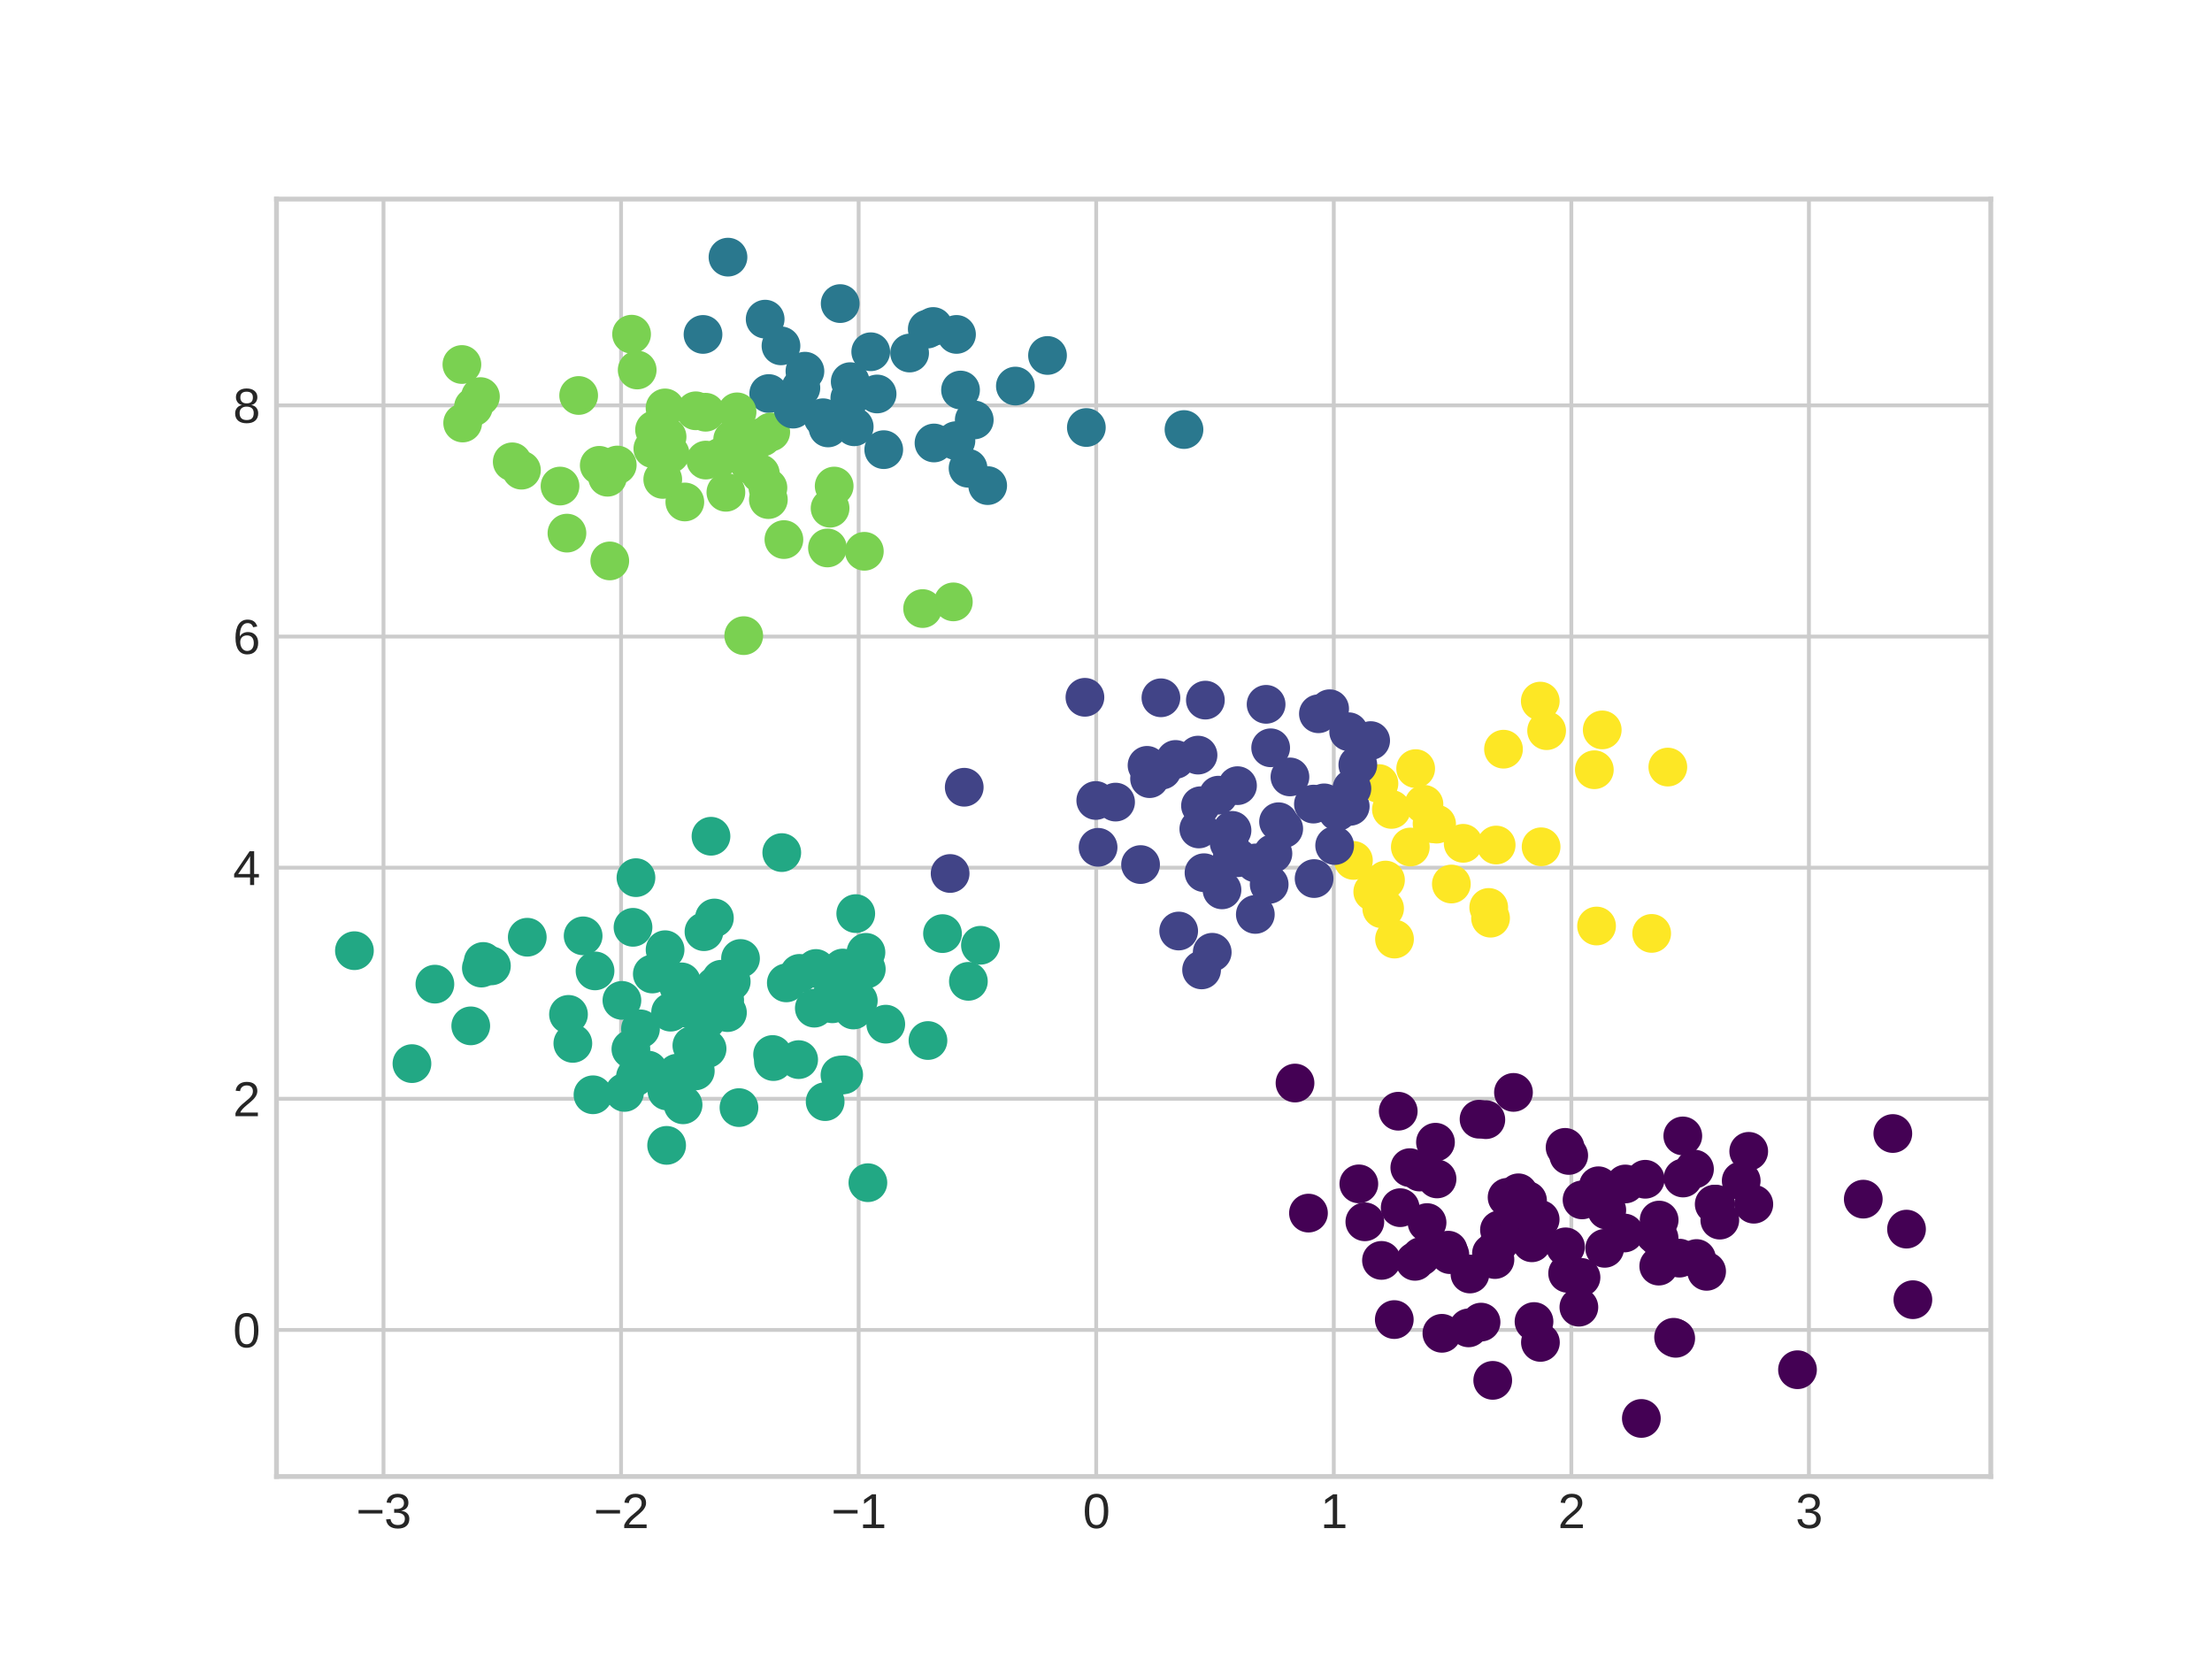 <?xml version="1.0" encoding="utf-8" standalone="no"?>
<!DOCTYPE svg PUBLIC "-//W3C//DTD SVG 1.1//EN"
  "http://www.w3.org/Graphics/SVG/1.1/DTD/svg11.dtd">
<svg xmlns:xlink="http://www.w3.org/1999/xlink" width="460.8pt" height="345.6pt" viewBox="0 0 460.8 345.6" xmlns="http://www.w3.org/2000/svg" version="1.1">
 <defs>
  <style type="text/css">*{stroke-linejoin: round; stroke-linecap: butt}</style>
 </defs>
 <g id="figure_1">
  <g id="patch_1">
   <path d="M 0 345.6 
L 460.8 345.6 
L 460.8 0 
L 0 0 
z
" style="fill: #ffffff"/>
  </g>
  <g id="axes_1">
   <g id="patch_2">
    <path d="M 57.6 307.584 
L 414.72 307.584 
L 414.72 41.472 
L 57.6 41.472 
z
" style="fill: #ffffff"/>
   </g>
   <g id="matplotlib.axis_1">
    <g id="xtick_1">
     <g id="line2d_1">
      <path d="M 79.891 307.584 
L 79.891 41.472 
" clip-path="url(#p904e8bcc98)" style="fill: none; stroke: #cccccc; stroke-width: 0.8; stroke-linecap: round"/>
     </g>
     <g id="line2d_2"/>
     <g id="text_1">
      <!-- −3 -->
      <g style="fill: #262626" transform="translate(74.19 318.331) scale(0.1 -0.1)">
       <defs>
        <path id="LiberationSans-2212" d="M 316 1900 
L 316 2356 
L 3425 2356 
L 3425 1900 
L 316 1900 
z
" transform="scale(0.016)"/>
        <path id="LiberationSans-33" d="M 3278 1216 
Q 3278 606 2890 271 
Q 2503 -63 1784 -63 
Q 1116 -63 717 239 
Q 319 541 244 1131 
L 825 1184 
Q 938 403 1784 403 
Q 2209 403 2451 612 
Q 2694 822 2694 1234 
Q 2694 1594 2417 1795 
Q 2141 1997 1619 1997 
L 1300 1997 
L 1300 2484 
L 1606 2484 
Q 2069 2484 2323 2686 
Q 2578 2888 2578 3244 
Q 2578 3597 2370 3801 
Q 2163 4006 1753 4006 
Q 1381 4006 1151 3815 
Q 922 3625 884 3278 
L 319 3322 
Q 381 3863 767 4166 
Q 1153 4469 1759 4469 
Q 2422 4469 2789 4161 
Q 3156 3853 3156 3303 
Q 3156 2881 2920 2617 
Q 2684 2353 2234 2259 
L 2234 2247 
Q 2728 2194 3003 1916 
Q 3278 1638 3278 1216 
z
" transform="scale(0.016)"/>
       </defs>
       <use xlink:href="#LiberationSans-2212"/>
       <use xlink:href="#LiberationSans-33" x="58.398"/>
      </g>
     </g>
    </g>
    <g id="xtick_2">
     <g id="line2d_3">
      <path d="M 129.38 307.584 
L 129.38 41.472 
" clip-path="url(#p904e8bcc98)" style="fill: none; stroke: #cccccc; stroke-width: 0.8; stroke-linecap: round"/>
     </g>
     <g id="line2d_4"/>
     <g id="text_2">
      <!-- −2 -->
      <g style="fill: #262626" transform="translate(123.68 318.331) scale(0.1 -0.1)">
       <defs>
        <path id="LiberationSans-32" d="M 322 0 
L 322 397 
Q 481 763 711 1042 
Q 941 1322 1194 1548 
Q 1447 1775 1695 1969 
Q 1944 2163 2144 2356 
Q 2344 2550 2467 2762 
Q 2591 2975 2591 3244 
Q 2591 3606 2378 3806 
Q 2166 4006 1788 4006 
Q 1428 4006 1195 3811 
Q 963 3616 922 3263 
L 347 3316 
Q 409 3844 795 4156 
Q 1181 4469 1788 4469 
Q 2453 4469 2811 4155 
Q 3169 3841 3169 3263 
Q 3169 3006 3051 2753 
Q 2934 2500 2703 2247 
Q 2472 1994 1819 1463 
Q 1459 1169 1246 933 
Q 1034 697 941 478 
L 3238 478 
L 3238 0 
L 322 0 
z
" transform="scale(0.016)"/>
       </defs>
       <use xlink:href="#LiberationSans-2212"/>
       <use xlink:href="#LiberationSans-32" x="58.398"/>
      </g>
     </g>
    </g>
    <g id="xtick_3">
     <g id="line2d_5">
      <path d="M 178.87 307.584 
L 178.87 41.472 
" clip-path="url(#p904e8bcc98)" style="fill: none; stroke: #cccccc; stroke-width: 0.8; stroke-linecap: round"/>
     </g>
     <g id="line2d_6"/>
     <g id="text_3">
      <!-- −1 -->
      <g style="fill: #262626" transform="translate(173.17 318.331) scale(0.1 -0.1)">
       <defs>
        <path id="LiberationSans-31" d="M 488 0 
L 488 478 
L 1609 478 
L 1609 3866 
L 616 3156 
L 616 3688 
L 1656 4403 
L 2175 4403 
L 2175 478 
L 3247 478 
L 3247 0 
L 488 0 
z
" transform="scale(0.016)"/>
       </defs>
       <use xlink:href="#LiberationSans-2212"/>
       <use xlink:href="#LiberationSans-31" x="58.398"/>
      </g>
     </g>
    </g>
    <g id="xtick_4">
     <g id="line2d_7">
      <path d="M 228.36 307.584 
L 228.36 41.472 
" clip-path="url(#p904e8bcc98)" style="fill: none; stroke: #cccccc; stroke-width: 0.8; stroke-linecap: round"/>
     </g>
     <g id="line2d_8"/>
     <g id="text_4">
      <!-- 0 -->
      <g style="fill: #262626" transform="translate(225.58 318.331) scale(0.1 -0.1)">
       <defs>
        <path id="LiberationSans-30" d="M 3309 2203 
Q 3309 1100 2920 518 
Q 2531 -63 1772 -63 
Q 1013 -63 631 515 
Q 250 1094 250 2203 
Q 250 3338 620 3903 
Q 991 4469 1791 4469 
Q 2569 4469 2939 3897 
Q 3309 3325 3309 2203 
z
M 2738 2203 
Q 2738 3156 2517 3584 
Q 2297 4013 1791 4013 
Q 1272 4013 1045 3591 
Q 819 3169 819 2203 
Q 819 1266 1048 831 
Q 1278 397 1778 397 
Q 2275 397 2506 840 
Q 2738 1284 2738 2203 
z
" transform="scale(0.016)"/>
       </defs>
       <use xlink:href="#LiberationSans-30"/>
      </g>
     </g>
    </g>
    <g id="xtick_5">
     <g id="line2d_9">
      <path d="M 277.85 307.584 
L 277.85 41.472 
" clip-path="url(#p904e8bcc98)" style="fill: none; stroke: #cccccc; stroke-width: 0.8; stroke-linecap: round"/>
     </g>
     <g id="line2d_10"/>
     <g id="text_5">
      <!-- 1 -->
      <g style="fill: #262626" transform="translate(275.07 318.331) scale(0.1 -0.1)">
       <use xlink:href="#LiberationSans-31"/>
      </g>
     </g>
    </g>
    <g id="xtick_6">
     <g id="line2d_11">
      <path d="M 327.34 307.584 
L 327.34 41.472 
" clip-path="url(#p904e8bcc98)" style="fill: none; stroke: #cccccc; stroke-width: 0.8; stroke-linecap: round"/>
     </g>
     <g id="line2d_12"/>
     <g id="text_6">
      <!-- 2 -->
      <g style="fill: #262626" transform="translate(324.559 318.331) scale(0.1 -0.1)">
       <use xlink:href="#LiberationSans-32"/>
      </g>
     </g>
    </g>
    <g id="xtick_7">
     <g id="line2d_13">
      <path d="M 376.83 307.584 
L 376.83 41.472 
" clip-path="url(#p904e8bcc98)" style="fill: none; stroke: #cccccc; stroke-width: 0.8; stroke-linecap: round"/>
     </g>
     <g id="line2d_14"/>
     <g id="text_7">
      <!-- 3 -->
      <g style="fill: #262626" transform="translate(374.049 318.331) scale(0.1 -0.1)">
       <use xlink:href="#LiberationSans-33"/>
      </g>
     </g>
    </g>
   </g>
   <g id="matplotlib.axis_2">
    <g id="ytick_1">
     <g id="line2d_15">
      <path d="M 57.6 277.05 
L 414.72 277.05 
" clip-path="url(#p904e8bcc98)" style="fill: none; stroke: #cccccc; stroke-width: 0.8; stroke-linecap: round"/>
     </g>
     <g id="line2d_16"/>
     <g id="text_8">
      <!-- 0 -->
      <g style="fill: #262626" transform="translate(48.539 280.673) scale(0.1 -0.1)">
       <use xlink:href="#LiberationSans-30"/>
      </g>
     </g>
    </g>
    <g id="ytick_2">
     <g id="line2d_17">
      <path d="M 57.6 228.901 
L 414.72 228.901 
" clip-path="url(#p904e8bcc98)" style="fill: none; stroke: #cccccc; stroke-width: 0.8; stroke-linecap: round"/>
     </g>
     <g id="line2d_18"/>
     <g id="text_9">
      <!-- 2 -->
      <g style="fill: #262626" transform="translate(48.539 232.524) scale(0.1 -0.1)">
       <use xlink:href="#LiberationSans-32"/>
      </g>
     </g>
    </g>
    <g id="ytick_3">
     <g id="line2d_19">
      <path d="M 57.6 180.752 
L 414.72 180.752 
" clip-path="url(#p904e8bcc98)" style="fill: none; stroke: #cccccc; stroke-width: 0.8; stroke-linecap: round"/>
     </g>
     <g id="line2d_20"/>
     <g id="text_10">
      <!-- 4 -->
      <g style="fill: #262626" transform="translate(48.539 184.375) scale(0.1 -0.1)">
       <defs>
        <path id="LiberationSans-34" d="M 2753 997 
L 2753 0 
L 2222 0 
L 2222 997 
L 147 997 
L 147 1434 
L 2163 4403 
L 2753 4403 
L 2753 1441 
L 3372 1441 
L 3372 997 
L 2753 997 
z
M 2222 3769 
Q 2216 3750 2134 3603 
Q 2053 3456 2013 3397 
L 884 1734 
L 716 1503 
L 666 1441 
L 2222 1441 
L 2222 3769 
z
" transform="scale(0.016)"/>
       </defs>
       <use xlink:href="#LiberationSans-34"/>
      </g>
     </g>
    </g>
    <g id="ytick_4">
     <g id="line2d_21">
      <path d="M 57.6 132.603 
L 414.72 132.603 
" clip-path="url(#p904e8bcc98)" style="fill: none; stroke: #cccccc; stroke-width: 0.8; stroke-linecap: round"/>
     </g>
     <g id="line2d_22"/>
     <g id="text_11">
      <!-- 6 -->
      <g style="fill: #262626" transform="translate(48.539 136.226) scale(0.1 -0.1)">
       <defs>
        <path id="LiberationSans-36" d="M 3278 1441 
Q 3278 744 2900 340 
Q 2522 -63 1856 -63 
Q 1113 -63 719 490 
Q 325 1044 325 2100 
Q 325 3244 734 3856 
Q 1144 4469 1900 4469 
Q 2897 4469 3156 3572 
L 2619 3475 
Q 2453 4013 1894 4013 
Q 1413 4013 1148 3564 
Q 884 3116 884 2266 
Q 1038 2550 1316 2698 
Q 1594 2847 1953 2847 
Q 2563 2847 2920 2465 
Q 3278 2084 3278 1441 
z
M 2706 1416 
Q 2706 1894 2472 2153 
Q 2238 2413 1819 2413 
Q 1425 2413 1183 2183 
Q 941 1953 941 1550 
Q 941 1041 1192 716 
Q 1444 391 1838 391 
Q 2244 391 2475 664 
Q 2706 938 2706 1416 
z
" transform="scale(0.016)"/>
       </defs>
       <use xlink:href="#LiberationSans-36"/>
      </g>
     </g>
    </g>
    <g id="ytick_5">
     <g id="line2d_23">
      <path d="M 57.6 84.454 
L 414.72 84.454 
" clip-path="url(#p904e8bcc98)" style="fill: none; stroke: #cccccc; stroke-width: 0.8; stroke-linecap: round"/>
     </g>
     <g id="line2d_24"/>
     <g id="text_12">
      <!-- 8 -->
      <g style="fill: #262626" transform="translate(48.539 88.077) scale(0.1 -0.1)">
       <defs>
        <path id="LiberationSans-38" d="M 3281 1228 
Q 3281 619 2893 278 
Q 2506 -63 1781 -63 
Q 1075 -63 676 271 
Q 278 606 278 1222 
Q 278 1653 525 1947 
Q 772 2241 1156 2303 
L 1156 2316 
Q 797 2400 589 2681 
Q 381 2963 381 3341 
Q 381 3844 757 4156 
Q 1134 4469 1769 4469 
Q 2419 4469 2795 4162 
Q 3172 3856 3172 3334 
Q 3172 2956 2962 2675 
Q 2753 2394 2391 2322 
L 2391 2309 
Q 2813 2241 3047 1952 
Q 3281 1663 3281 1228 
z
M 2588 3303 
Q 2588 4050 1769 4050 
Q 1372 4050 1164 3862 
Q 956 3675 956 3303 
Q 956 2925 1170 2726 
Q 1384 2528 1775 2528 
Q 2172 2528 2380 2711 
Q 2588 2894 2588 3303 
z
M 2697 1281 
Q 2697 1691 2453 1898 
Q 2209 2106 1769 2106 
Q 1341 2106 1100 1882 
Q 859 1659 859 1269 
Q 859 359 1788 359 
Q 2247 359 2472 579 
Q 2697 800 2697 1281 
z
" transform="scale(0.016)"/>
       </defs>
       <use xlink:href="#LiberationSans-38"/>
      </g>
     </g>
    </g>
   </g>
   <g id="PathCollection_1">
    <defs>
     <path id="C0_0_e8b241be79" d="M 0 3.536 
C 0.938 3.536 1.837 3.163 2.5 2.5 
C 3.163 1.837 3.536 0.938 3.536 -0 
C 3.536 -0.938 3.163 -1.837 2.5 -2.5 
C 1.837 -3.163 0.938 -3.536 0 -3.536 
C -0.938 -3.536 -1.837 -3.163 -2.5 -2.5 
C -3.163 -1.837 -3.536 -0.938 -3.536 0 
C -3.536 0.938 -3.163 1.837 -2.5 2.5 
C -1.837 3.163 -0.938 3.536 0 3.536 
z
"/>
    </defs>
    <g clip-path="url(#p904e8bcc98)">
     <use xlink:href="#C0_0_e8b241be79" x="269.776" y="225.618" style="fill: #440154; stroke: #440154"/>
    </g>
    <g clip-path="url(#p904e8bcc98)">
     <use xlink:href="#C0_0_e8b241be79" x="158.398" y="98.667" style="fill: #7ad151; stroke: #7ad151"/>
    </g>
    <g clip-path="url(#p904e8bcc98)">
     <use xlink:href="#C0_0_e8b241be79" x="285.531" y="154.279" style="fill: #414487; stroke: #414487"/>
    </g>
    <g clip-path="url(#p904e8bcc98)">
     <use xlink:href="#C0_0_e8b241be79" x="177.949" y="88.91" style="fill: #2a788e; stroke: #2a788e"/>
    </g>
    <g clip-path="url(#p904e8bcc98)">
     <use xlink:href="#C0_0_e8b241be79" x="291.279" y="231.488" style="fill: #440154; stroke: #440154"/>
    </g>
    <g clip-path="url(#p904e8bcc98)">
     <use xlink:href="#C0_0_e8b241be79" x="398.487" y="270.75" style="fill: #440154; stroke: #440154"/>
    </g>
    <g clip-path="url(#p904e8bcc98)">
     <use xlink:href="#C0_0_e8b241be79" x="138.872" y="238.602" style="fill: #22a884; stroke: #22a884"/>
    </g>
    <g clip-path="url(#p904e8bcc98)">
     <use xlink:href="#C0_0_e8b241be79" x="298.325" y="171.575" style="fill: #fde725; stroke: #fde725"/>
    </g>
    <g clip-path="url(#p904e8bcc98)">
     <use xlink:href="#C0_0_e8b241be79" x="218.218" y="74.051" style="fill: #2a788e; stroke: #2a788e"/>
    </g>
    <g clip-path="url(#p904e8bcc98)">
     <use xlink:href="#C0_0_e8b241be79" x="193.168" y="68.554" style="fill: #2a788e; stroke: #2a788e"/>
    </g>
    <g clip-path="url(#p904e8bcc98)">
     <use xlink:href="#C0_0_e8b241be79" x="143.615" y="210.175" style="fill: #22a884; stroke: #22a884"/>
    </g>
    <g clip-path="url(#p904e8bcc98)">
     <use xlink:href="#C0_0_e8b241be79" x="96.222" y="75.934" style="fill: #7ad151; stroke: #7ad151"/>
    </g>
    <g clip-path="url(#p904e8bcc98)">
     <use xlink:href="#C0_0_e8b241be79" x="289.856" y="168.618" style="fill: #fde725; stroke: #fde725"/>
    </g>
    <g clip-path="url(#p904e8bcc98)">
     <use xlink:href="#C0_0_e8b241be79" x="118.105" y="111.061" style="fill: #7ad151; stroke: #7ad151"/>
    </g>
    <g clip-path="url(#p904e8bcc98)">
     <use xlink:href="#C0_0_e8b241be79" x="300.375" y="277.753" style="fill: #440154; stroke: #440154"/>
    </g>
    <g clip-path="url(#p904e8bcc98)">
     <use xlink:href="#C0_0_e8b241be79" x="250.818" y="181.8" style="fill: #414487; stroke: #414487"/>
    </g>
    <g clip-path="url(#p904e8bcc98)">
     <use xlink:href="#C0_0_e8b241be79" x="281.277" y="167.976" style="fill: #414487; stroke: #414487"/>
    </g>
    <g clip-path="url(#p904e8bcc98)">
     <use xlink:href="#C0_0_e8b241be79" x="355.518" y="264.843" style="fill: #440154; stroke: #440154"/>
    </g>
    <g clip-path="url(#p904e8bcc98)">
     <use xlink:href="#C0_0_e8b241be79" x="175.559" y="201.657" style="fill: #22a884; stroke: #22a884"/>
    </g>
    <g clip-path="url(#p904e8bcc98)">
     <use xlink:href="#C0_0_e8b241be79" x="174.981" y="223.977" style="fill: #22a884; stroke: #22a884"/>
    </g>
    <g clip-path="url(#p904e8bcc98)">
     <use xlink:href="#C0_0_e8b241be79" x="362.728" y="245.974" style="fill: #440154; stroke: #440154"/>
    </g>
    <g clip-path="url(#p904e8bcc98)">
     <use xlink:href="#C0_0_e8b241be79" x="316.309" y="248.484" style="fill: #440154; stroke: #440154"/>
    </g>
    <g clip-path="url(#p904e8bcc98)">
     <use xlink:href="#C0_0_e8b241be79" x="264.704" y="155.78" style="fill: #414487; stroke: #414487"/>
    </g>
    <g clip-path="url(#p904e8bcc98)">
     <use xlink:href="#C0_0_e8b241be79" x="129.555" y="208.398" style="fill: #22a884; stroke: #22a884"/>
    </g>
    <g clip-path="url(#p904e8bcc98)">
     <use xlink:href="#C0_0_e8b241be79" x="133.425" y="214.332" style="fill: #22a884; stroke: #22a884"/>
    </g>
    <g clip-path="url(#p904e8bcc98)">
     <use xlink:href="#C0_0_e8b241be79" x="200.867" y="163.997" style="fill: #414487; stroke: #414487"/>
    </g>
    <g clip-path="url(#p904e8bcc98)">
     <use xlink:href="#C0_0_e8b241be79" x="312.368" y="256.198" style="fill: #440154; stroke: #440154"/>
    </g>
    <g clip-path="url(#p904e8bcc98)">
     <use xlink:href="#C0_0_e8b241be79" x="257.795" y="163.667" style="fill: #414487; stroke: #414487"/>
    </g>
    <g clip-path="url(#p904e8bcc98)">
     <use xlink:href="#C0_0_e8b241be79" x="85.817" y="221.573" style="fill: #22a884; stroke: #22a884"/>
    </g>
    <g clip-path="url(#p904e8bcc98)">
     <use xlink:href="#C0_0_e8b241be79" x="237.601" y="180.106" style="fill: #414487; stroke: #414487"/>
    </g>
    <g clip-path="url(#p904e8bcc98)">
     <use xlink:href="#C0_0_e8b241be79" x="202.955" y="87.478" style="fill: #2a788e; stroke: #2a788e"/>
    </g>
    <g clip-path="url(#p904e8bcc98)">
     <use xlink:href="#C0_0_e8b241be79" x="126.559" y="99.416" style="fill: #7ad151; stroke: #7ad151"/>
    </g>
    <g clip-path="url(#p904e8bcc98)">
     <use xlink:href="#C0_0_e8b241be79" x="321.041" y="176.402" style="fill: #fde725; stroke: #fde725"/>
    </g>
    <g clip-path="url(#p904e8bcc98)">
     <use xlink:href="#C0_0_e8b241be79" x="172.377" y="114.149" style="fill: #7ad151; stroke: #7ad151"/>
    </g>
    <g clip-path="url(#p904e8bcc98)">
     <use xlink:href="#C0_0_e8b241be79" x="146.985" y="85.875" style="fill: #7ad151; stroke: #7ad151"/>
    </g>
    <g clip-path="url(#p904e8bcc98)">
     <use xlink:href="#C0_0_e8b241be79" x="108.628" y="97.947" style="fill: #7ad151; stroke: #7ad151"/>
    </g>
    <g clip-path="url(#p904e8bcc98)">
     <use xlink:href="#C0_0_e8b241be79" x="128.585" y="96.871" style="fill: #7ad151; stroke: #7ad151"/>
    </g>
    <g clip-path="url(#p904e8bcc98)">
     <use xlink:href="#C0_0_e8b241be79" x="98.626" y="84.782" style="fill: #7ad151; stroke: #7ad151"/>
    </g>
    <g clip-path="url(#p904e8bcc98)">
     <use xlink:href="#C0_0_e8b241be79" x="119.334" y="217.358" style="fill: #22a884; stroke: #22a884"/>
    </g>
    <g clip-path="url(#p904e8bcc98)">
     <use xlink:href="#C0_0_e8b241be79" x="310.702" y="261.086" style="fill: #440154; stroke: #440154"/>
    </g>
    <g clip-path="url(#p904e8bcc98)">
     <use xlink:href="#C0_0_e8b241be79" x="261.508" y="190.492" style="fill: #414487; stroke: #414487"/>
    </g>
    <g clip-path="url(#p904e8bcc98)">
     <use xlink:href="#C0_0_e8b241be79" x="130.104" y="227.572" style="fill: #22a884; stroke: #22a884"/>
    </g>
    <g clip-path="url(#p904e8bcc98)">
     <use xlink:href="#C0_0_e8b241be79" x="226.01" y="145.26" style="fill: #414487; stroke: #414487"/>
    </g>
    <g clip-path="url(#p904e8bcc98)">
     <use xlink:href="#C0_0_e8b241be79" x="304.803" y="175.677" style="fill: #fde725; stroke: #fde725"/>
    </g>
    <g clip-path="url(#p904e8bcc98)">
     <use xlink:href="#C0_0_e8b241be79" x="144.128" y="217.803" style="fill: #22a884; stroke: #22a884"/>
    </g>
    <g clip-path="url(#p904e8bcc98)">
     <use xlink:href="#C0_0_e8b241be79" x="177.785" y="210.406" style="fill: #22a884; stroke: #22a884"/>
    </g>
    <g clip-path="url(#p904e8bcc98)">
     <use xlink:href="#C0_0_e8b241be79" x="160.142" y="81.982" style="fill: #2a788e; stroke: #2a788e"/>
    </g>
    <g clip-path="url(#p904e8bcc98)">
     <use xlink:href="#C0_0_e8b241be79" x="151.542" y="210.947" style="fill: #22a884; stroke: #22a884"/>
    </g>
    <g clip-path="url(#p904e8bcc98)">
     <use xlink:href="#C0_0_e8b241be79" x="155.163" y="94.826" style="fill: #7ad151; stroke: #7ad151"/>
    </g>
    <g clip-path="url(#p904e8bcc98)">
     <use xlink:href="#C0_0_e8b241be79" x="326.793" y="240.703" style="fill: #440154; stroke: #440154"/>
    </g>
    <g clip-path="url(#p904e8bcc98)">
     <use xlink:href="#C0_0_e8b241be79" x="131.869" y="193.178" style="fill: #22a884; stroke: #22a884"/>
    </g>
    <g clip-path="url(#p904e8bcc98)">
     <use xlink:href="#C0_0_e8b241be79" x="349.863" y="262.094" style="fill: #440154; stroke: #440154"/>
    </g>
    <g clip-path="url(#p904e8bcc98)">
     <use xlink:href="#C0_0_e8b241be79" x="184.1" y="93.671" style="fill: #2a788e; stroke: #2a788e"/>
    </g>
    <g clip-path="url(#p904e8bcc98)">
     <use xlink:href="#C0_0_e8b241be79" x="312.338" y="258.876" style="fill: #440154; stroke: #440154"/>
    </g>
    <g clip-path="url(#p904e8bcc98)">
     <use xlink:href="#C0_0_e8b241be79" x="315.286" y="227.567" style="fill: #440154; stroke: #440154"/>
    </g>
    <g clip-path="url(#p904e8bcc98)">
     <use xlink:href="#C0_0_e8b241be79" x="173.395" y="209.108" style="fill: #22a884; stroke: #22a884"/>
    </g>
    <g clip-path="url(#p904e8bcc98)">
     <use xlink:href="#C0_0_e8b241be79" x="226.306" y="89.059" style="fill: #2a788e; stroke: #2a788e"/>
    </g>
    <g clip-path="url(#p904e8bcc98)">
     <use xlink:href="#C0_0_e8b241be79" x="171.896" y="229.49" style="fill: #22a884; stroke: #22a884"/>
    </g>
    <g clip-path="url(#p904e8bcc98)">
     <use xlink:href="#C0_0_e8b241be79" x="138.964" y="90.995" style="fill: #7ad151; stroke: #7ad151"/>
    </g>
    <g clip-path="url(#p904e8bcc98)">
     <use xlink:href="#C0_0_e8b241be79" x="297.282" y="254.685" style="fill: #440154; stroke: #440154"/>
    </g>
    <g clip-path="url(#p904e8bcc98)">
     <use xlink:href="#C0_0_e8b241be79" x="116.662" y="101.256" style="fill: #7ad151; stroke: #7ad151"/>
    </g>
    <g clip-path="url(#p904e8bcc98)">
     <use xlink:href="#C0_0_e8b241be79" x="256.652" y="172.978" style="fill: #414487; stroke: #414487"/>
    </g>
    <g clip-path="url(#p904e8bcc98)">
     <use xlink:href="#C0_0_e8b241be79" x="151.654" y="53.568" style="fill: #2a788e; stroke: #2a788e"/>
    </g>
    <g clip-path="url(#p904e8bcc98)">
     <use xlink:href="#C0_0_e8b241be79" x="176.98" y="205.952" style="fill: #22a884; stroke: #22a884"/>
    </g>
    <g clip-path="url(#p904e8bcc98)">
     <use xlink:href="#C0_0_e8b241be79" x="123.958" y="202.256" style="fill: #22a884; stroke: #22a884"/>
    </g>
    <g clip-path="url(#p904e8bcc98)">
     <use xlink:href="#C0_0_e8b241be79" x="169.639" y="210.02" style="fill: #22a884; stroke: #22a884"/>
    </g>
    <g clip-path="url(#p904e8bcc98)">
     <use xlink:href="#C0_0_e8b241be79" x="106.709" y="96.207" style="fill: #7ad151; stroke: #7ad151"/>
    </g>
    <g clip-path="url(#p904e8bcc98)">
     <use xlink:href="#C0_0_e8b241be79" x="345.631" y="254.162" style="fill: #440154; stroke: #440154"/>
    </g>
    <g clip-path="url(#p904e8bcc98)">
     <use xlink:href="#C0_0_e8b241be79" x="96.383" y="88.121" style="fill: #7ad151; stroke: #7ad151"/>
    </g>
    <g clip-path="url(#p904e8bcc98)">
     <use xlink:href="#C0_0_e8b241be79" x="154.264" y="199.67" style="fill: #22a884; stroke: #22a884"/>
    </g>
    <g clip-path="url(#p904e8bcc98)">
     <use xlink:href="#C0_0_e8b241be79" x="293.797" y="176.447" style="fill: #fde725; stroke: #fde725"/>
    </g>
    <g clip-path="url(#p904e8bcc98)">
     <use xlink:href="#C0_0_e8b241be79" x="204.245" y="196.916" style="fill: #22a884; stroke: #22a884"/>
    </g>
    <g clip-path="url(#p904e8bcc98)">
     <use xlink:href="#C0_0_e8b241be79" x="177.03" y="82.937" style="fill: #2a788e; stroke: #2a788e"/>
    </g>
    <g clip-path="url(#p904e8bcc98)">
     <use xlink:href="#C0_0_e8b241be79" x="148.931" y="205.446" style="fill: #22a884; stroke: #22a884"/>
    </g>
    <g clip-path="url(#p904e8bcc98)">
     <use xlink:href="#C0_0_e8b241be79" x="153.941" y="230.734" style="fill: #22a884; stroke: #22a884"/>
    </g>
    <g clip-path="url(#p904e8bcc98)">
     <use xlink:href="#C0_0_e8b241be79" x="189.49" y="73.545" style="fill: #2a788e; stroke: #2a788e"/>
    </g>
    <g clip-path="url(#p904e8bcc98)">
     <use xlink:href="#C0_0_e8b241be79" x="141.365" y="205.44" style="fill: #22a884; stroke: #22a884"/>
    </g>
    <g clip-path="url(#p904e8bcc98)">
     <use xlink:href="#C0_0_e8b241be79" x="287.258" y="163.232" style="fill: #fde725; stroke: #fde725"/>
    </g>
    <g clip-path="url(#p904e8bcc98)">
     <use xlink:href="#C0_0_e8b241be79" x="334.29" y="260.051" style="fill: #440154; stroke: #440154"/>
    </g>
    <g clip-path="url(#p904e8bcc98)">
     <use xlink:href="#C0_0_e8b241be79" x="177.118" y="79.504" style="fill: #2a788e; stroke: #2a788e"/>
    </g>
    <g clip-path="url(#p904e8bcc98)">
     <use xlink:href="#C0_0_e8b241be79" x="290.456" y="274.892" style="fill: #440154; stroke: #440154"/>
    </g>
    <g clip-path="url(#p904e8bcc98)">
     <use xlink:href="#C0_0_e8b241be79" x="257.84" y="178.678" style="fill: #414487; stroke: #414487"/>
    </g>
    <g clip-path="url(#p904e8bcc98)">
     <use xlink:href="#C0_0_e8b241be79" x="291.685" y="251.581" style="fill: #440154; stroke: #440154"/>
    </g>
    <g clip-path="url(#p904e8bcc98)">
     <use xlink:href="#C0_0_e8b241be79" x="313.955" y="249.429" style="fill: #440154; stroke: #440154"/>
    </g>
    <g clip-path="url(#p904e8bcc98)">
     <use xlink:href="#C0_0_e8b241be79" x="181.392" y="73.277" style="fill: #2a788e; stroke: #2a788e"/>
    </g>
    <g clip-path="url(#p904e8bcc98)">
     <use xlink:href="#C0_0_e8b241be79" x="274.649" y="148.69" style="fill: #414487; stroke: #414487"/>
    </g>
    <g clip-path="url(#p904e8bcc98)">
     <use xlink:href="#C0_0_e8b241be79" x="345.613" y="257.917" style="fill: #440154; stroke: #440154"/>
    </g>
    <g clip-path="url(#p904e8bcc98)">
     <use xlink:href="#C0_0_e8b241be79" x="249.57" y="157.303" style="fill: #414487; stroke: #414487"/>
    </g>
    <g clip-path="url(#p904e8bcc98)">
     <use xlink:href="#C0_0_e8b241be79" x="127.026" y="116.851" style="fill: #7ad151; stroke: #7ad151"/>
    </g>
    <g clip-path="url(#p904e8bcc98)">
     <use xlink:href="#C0_0_e8b241be79" x="156.267" y="96.811" style="fill: #7ad151; stroke: #7ad151"/>
    </g>
    <g clip-path="url(#p904e8bcc98)">
     <use xlink:href="#C0_0_e8b241be79" x="254.561" y="185.376" style="fill: #414487; stroke: #414487"/>
    </g>
    <g clip-path="url(#p904e8bcc98)">
     <use xlink:href="#C0_0_e8b241be79" x="316.548" y="255.186" style="fill: #440154; stroke: #440154"/>
    </g>
    <g clip-path="url(#p904e8bcc98)">
     <use xlink:href="#C0_0_e8b241be79" x="131.57" y="69.616" style="fill: #7ad151; stroke: #7ad151"/>
    </g>
    <g clip-path="url(#p904e8bcc98)">
     <use xlink:href="#C0_0_e8b241be79" x="141.965" y="204.54" style="fill: #22a884; stroke: #22a884"/>
    </g>
    <g clip-path="url(#p904e8bcc98)">
     <use xlink:href="#C0_0_e8b241be79" x="169.972" y="201.752" style="fill: #22a884; stroke: #22a884"/>
    </g>
    <g clip-path="url(#p904e8bcc98)">
     <use xlink:href="#C0_0_e8b241be79" x="285.972" y="185.775" style="fill: #fde725; stroke: #fde725"/>
    </g>
    <g clip-path="url(#p904e8bcc98)">
     <use xlink:href="#C0_0_e8b241be79" x="295.743" y="244.155" style="fill: #440154; stroke: #440154"/>
    </g>
    <g clip-path="url(#p904e8bcc98)">
     <use xlink:href="#C0_0_e8b241be79" x="357.102" y="250.857" style="fill: #440154; stroke: #440154"/>
    </g>
    <g clip-path="url(#p904e8bcc98)">
     <use xlink:href="#C0_0_e8b241be79" x="241.841" y="145.363" style="fill: #414487; stroke: #414487"/>
    </g>
    <g clip-path="url(#p904e8bcc98)">
     <use xlink:href="#C0_0_e8b241be79" x="73.833" y="198.045" style="fill: #22a884; stroke: #22a884"/>
    </g>
    <g clip-path="url(#p904e8bcc98)">
     <use xlink:href="#C0_0_e8b241be79" x="199.256" y="69.666" style="fill: #2a788e; stroke: #2a788e"/>
    </g>
    <g clip-path="url(#p904e8bcc98)">
     <use xlink:href="#C0_0_e8b241be79" x="310.963" y="287.555" style="fill: #440154; stroke: #440154"/>
    </g>
    <g clip-path="url(#p904e8bcc98)">
     <use xlink:href="#C0_0_e8b241be79" x="194.57" y="92.28" style="fill: #2a788e; stroke: #2a788e"/>
    </g>
    <g clip-path="url(#p904e8bcc98)">
     <use xlink:href="#C0_0_e8b241be79" x="345.547" y="263.756" style="fill: #440154; stroke: #440154"/>
    </g>
    <g clip-path="url(#p904e8bcc98)">
     <use xlink:href="#C0_0_e8b241be79" x="280.444" y="167.632" style="fill: #414487; stroke: #414487"/>
    </g>
    <g clip-path="url(#p904e8bcc98)">
     <use xlink:href="#C0_0_e8b241be79" x="338.578" y="246.644" style="fill: #440154; stroke: #440154"/>
    </g>
    <g clip-path="url(#p904e8bcc98)">
     <use xlink:href="#C0_0_e8b241be79" x="349.083" y="278.795" style="fill: #440154; stroke: #440154"/>
    </g>
    <g clip-path="url(#p904e8bcc98)">
     <use xlink:href="#C0_0_e8b241be79" x="294.91" y="160.117" style="fill: #fde725; stroke: #fde725"/>
    </g>
    <g clip-path="url(#p904e8bcc98)">
     <use xlink:href="#C0_0_e8b241be79" x="163.303" y="112.403" style="fill: #7ad151; stroke: #7ad151"/>
    </g>
    <g clip-path="url(#p904e8bcc98)">
     <use xlink:href="#C0_0_e8b241be79" x="276.987" y="147.642" style="fill: #414487; stroke: #414487"/>
    </g>
    <g clip-path="url(#p904e8bcc98)">
     <use xlink:href="#C0_0_e8b241be79" x="175.755" y="223.904" style="fill: #22a884; stroke: #22a884"/>
    </g>
    <g clip-path="url(#p904e8bcc98)">
     <use xlink:href="#C0_0_e8b241be79" x="148.824" y="191.235" style="fill: #22a884; stroke: #22a884"/>
    </g>
    <g clip-path="url(#p904e8bcc98)">
     <use xlink:href="#C0_0_e8b241be79" x="306.219" y="265.399" style="fill: #440154; stroke: #440154"/>
    </g>
    <g clip-path="url(#p904e8bcc98)">
     <use xlink:href="#C0_0_e8b241be79" x="120.546" y="82.387" style="fill: #7ad151; stroke: #7ad151"/>
    </g>
    <g clip-path="url(#p904e8bcc98)">
     <use xlink:href="#C0_0_e8b241be79" x="319.113" y="258.897" style="fill: #440154; stroke: #440154"/>
    </g>
    <g clip-path="url(#p904e8bcc98)">
     <use xlink:href="#C0_0_e8b241be79" x="332.594" y="192.906" style="fill: #fde725; stroke: #fde725"/>
    </g>
    <g clip-path="url(#p904e8bcc98)">
     <use xlink:href="#C0_0_e8b241be79" x="147.029" y="95.843" style="fill: #7ad151; stroke: #7ad151"/>
    </g>
    <g clip-path="url(#p904e8bcc98)">
     <use xlink:href="#C0_0_e8b241be79" x="283.071" y="246.622" style="fill: #440154; stroke: #440154"/>
    </g>
    <g clip-path="url(#p904e8bcc98)">
     <use xlink:href="#C0_0_e8b241be79" x="308.114" y="233.15" style="fill: #440154; stroke: #440154"/>
    </g>
    <g clip-path="url(#p904e8bcc98)">
     <use xlink:href="#C0_0_e8b241be79" x="251.102" y="145.848" style="fill: #414487; stroke: #414487"/>
    </g>
    <g clip-path="url(#p904e8bcc98)">
     <use xlink:href="#C0_0_e8b241be79" x="201.733" y="204.431" style="fill: #22a884; stroke: #22a884"/>
    </g>
    <g clip-path="url(#p904e8bcc98)">
     <use xlink:href="#C0_0_e8b241be79" x="311.425" y="262.387" style="fill: #440154; stroke: #440154"/>
    </g>
    <g clip-path="url(#p904e8bcc98)">
     <use xlink:href="#C0_0_e8b241be79" x="178.269" y="190.32" style="fill: #22a884; stroke: #22a884"/>
    </g>
    <g clip-path="url(#p904e8bcc98)">
     <use xlink:href="#C0_0_e8b241be79" x="294.773" y="262.76" style="fill: #440154; stroke: #440154"/>
    </g>
    <g clip-path="url(#p904e8bcc98)">
     <use xlink:href="#C0_0_e8b241be79" x="299.037" y="237.944" style="fill: #440154; stroke: #440154"/>
    </g>
    <g clip-path="url(#p904e8bcc98)">
     <use xlink:href="#C0_0_e8b241be79" x="329.57" y="249.962" style="fill: #440154; stroke: #440154"/>
    </g>
    <g clip-path="url(#p904e8bcc98)">
     <use xlink:href="#C0_0_e8b241be79" x="311.147" y="261.177" style="fill: #440154; stroke: #440154"/>
    </g>
    <g clip-path="url(#p904e8bcc98)">
     <use xlink:href="#C0_0_e8b241be79" x="161.121" y="221.148" style="fill: #22a884; stroke: #22a884"/>
    </g>
    <g clip-path="url(#p904e8bcc98)">
     <use xlink:href="#C0_0_e8b241be79" x="284.323" y="254.525" style="fill: #440154; stroke: #440154"/>
    </g>
    <g clip-path="url(#p904e8bcc98)">
     <use xlink:href="#C0_0_e8b241be79" x="142.299" y="230.153" style="fill: #22a884; stroke: #22a884"/>
    </g>
    <g clip-path="url(#p904e8bcc98)">
     <use xlink:href="#C0_0_e8b241be79" x="211.521" y="80.425" style="fill: #2a788e; stroke: #2a788e"/>
    </g>
    <g clip-path="url(#p904e8bcc98)">
     <use xlink:href="#C0_0_e8b241be79" x="147.299" y="218.469" style="fill: #22a884; stroke: #22a884"/>
    </g>
    <g clip-path="url(#p904e8bcc98)">
     <use xlink:href="#C0_0_e8b241be79" x="144.844" y="223.097" style="fill: #22a884; stroke: #22a884"/>
    </g>
    <g clip-path="url(#p904e8bcc98)">
     <use xlink:href="#C0_0_e8b241be79" x="348.641" y="278.58" style="fill: #440154; stroke: #440154"/>
    </g>
    <g clip-path="url(#p904e8bcc98)">
     <use xlink:href="#C0_0_e8b241be79" x="160.065" y="104.074" style="fill: #7ad151; stroke: #7ad151"/>
    </g>
    <g clip-path="url(#p904e8bcc98)">
     <use xlink:href="#C0_0_e8b241be79" x="166.376" y="220.737" style="fill: #22a884; stroke: #22a884"/>
    </g>
    <g clip-path="url(#p904e8bcc98)">
     <use xlink:href="#C0_0_e8b241be79" x="109.841" y="195.243" style="fill: #22a884; stroke: #22a884"/>
    </g>
    <g clip-path="url(#p904e8bcc98)">
     <use xlink:href="#C0_0_e8b241be79" x="124.836" y="96.938" style="fill: #7ad151; stroke: #7ad151"/>
    </g>
    <g clip-path="url(#p904e8bcc98)">
     <use xlink:href="#C0_0_e8b241be79" x="252.53" y="198.374" style="fill: #414487; stroke: #414487"/>
    </g>
    <g clip-path="url(#p904e8bcc98)">
     <use xlink:href="#C0_0_e8b241be79" x="201.664" y="97.543" style="fill: #2a788e; stroke: #2a788e"/>
    </g>
    <g clip-path="url(#p904e8bcc98)">
     <use xlink:href="#C0_0_e8b241be79" x="100.082" y="82.616" style="fill: #7ad151; stroke: #7ad151"/>
    </g>
    <g clip-path="url(#p904e8bcc98)">
     <use xlink:href="#C0_0_e8b241be79" x="176.566" y="205.673" style="fill: #22a884; stroke: #22a884"/>
    </g>
    <g clip-path="url(#p904e8bcc98)">
     <use xlink:href="#C0_0_e8b241be79" x="290.503" y="195.629" style="fill: #fde725; stroke: #fde725"/>
    </g>
    <g clip-path="url(#p904e8bcc98)">
     <use xlink:href="#C0_0_e8b241be79" x="148.112" y="174.205" style="fill: #22a884; stroke: #22a884"/>
    </g>
    <g clip-path="url(#p904e8bcc98)">
     <use xlink:href="#C0_0_e8b241be79" x="320.868" y="146.053" style="fill: #fde725; stroke: #fde725"/>
    </g>
    <g clip-path="url(#p904e8bcc98)">
     <use xlink:href="#C0_0_e8b241be79" x="141.058" y="223.551" style="fill: #22a884; stroke: #22a884"/>
    </g>
    <g clip-path="url(#p904e8bcc98)">
     <use xlink:href="#C0_0_e8b241be79" x="159.974" y="101.604" style="fill: #7ad151; stroke: #7ad151"/>
    </g>
    <g clip-path="url(#p904e8bcc98)">
     <use xlink:href="#C0_0_e8b241be79" x="228.753" y="176.511" style="fill: #414487; stroke: #414487"/>
    </g>
    <g clip-path="url(#p904e8bcc98)">
     <use xlink:href="#C0_0_e8b241be79" x="173.774" y="101.252" style="fill: #7ad151; stroke: #7ad151"/>
    </g>
    <g clip-path="url(#p904e8bcc98)">
     <use xlink:href="#C0_0_e8b241be79" x="139.599" y="94.544" style="fill: #7ad151; stroke: #7ad151"/>
    </g>
    <g clip-path="url(#p904e8bcc98)">
     <use xlink:href="#C0_0_e8b241be79" x="153.543" y="85.796" style="fill: #7ad151; stroke: #7ad151"/>
    </g>
    <g clip-path="url(#p904e8bcc98)">
     <use xlink:href="#C0_0_e8b241be79" x="275.839" y="167.251" style="fill: #414487; stroke: #414487"/>
    </g>
    <g clip-path="url(#p904e8bcc98)">
     <use xlink:href="#C0_0_e8b241be79" x="198.6" y="125.382" style="fill: #7ad151; stroke: #7ad151"/>
    </g>
    <g clip-path="url(#p904e8bcc98)">
     <use xlink:href="#C0_0_e8b241be79" x="239.475" y="162.208" style="fill: #414487; stroke: #414487"/>
    </g>
    <g clip-path="url(#p904e8bcc98)">
     <use xlink:href="#C0_0_e8b241be79" x="305.923" y="276.621" style="fill: #440154; stroke: #440154"/>
    </g>
    <g clip-path="url(#p904e8bcc98)">
     <use xlink:href="#C0_0_e8b241be79" x="177.19" y="206.727" style="fill: #22a884; stroke: #22a884"/>
    </g>
    <g clip-path="url(#p904e8bcc98)">
     <use xlink:href="#C0_0_e8b241be79" x="182.717" y="82.073" style="fill: #2a788e; stroke: #2a788e"/>
    </g>
    <g clip-path="url(#p904e8bcc98)">
     <use xlink:href="#C0_0_e8b241be79" x="135.018" y="222.922" style="fill: #22a884; stroke: #22a884"/>
    </g>
    <g clip-path="url(#p904e8bcc98)">
     <use xlink:href="#C0_0_e8b241be79" x="320.844" y="254.032" style="fill: #440154; stroke: #440154"/>
    </g>
    <g clip-path="url(#p904e8bcc98)">
     <use xlink:href="#C0_0_e8b241be79" x="282.86" y="159.331" style="fill: #414487; stroke: #414487"/>
    </g>
    <g clip-path="url(#p904e8bcc98)">
     <use xlink:href="#C0_0_e8b241be79" x="132.739" y="77.077" style="fill: #7ad151; stroke: #7ad151"/>
    </g>
    <g clip-path="url(#p904e8bcc98)">
     <use xlink:href="#C0_0_e8b241be79" x="261.542" y="179.766" style="fill: #414487; stroke: #414487"/>
    </g>
    <g clip-path="url(#p904e8bcc98)">
     <use xlink:href="#C0_0_e8b241be79" x="265.174" y="177.805" style="fill: #414487; stroke: #414487"/>
    </g>
    <g clip-path="url(#p904e8bcc98)">
     <use xlink:href="#C0_0_e8b241be79" x="309.525" y="233.246" style="fill: #440154; stroke: #440154"/>
    </g>
    <g clip-path="url(#p904e8bcc98)">
     <use xlink:href="#C0_0_e8b241be79" x="268.718" y="161.847" style="fill: #414487; stroke: #414487"/>
    </g>
    <g clip-path="url(#p904e8bcc98)">
     <use xlink:href="#C0_0_e8b241be79" x="98.066" y="213.707" style="fill: #22a884; stroke: #22a884"/>
    </g>
    <g clip-path="url(#p904e8bcc98)">
     <use xlink:href="#C0_0_e8b241be79" x="180.797" y="246.377" style="fill: #22a884; stroke: #22a884"/>
    </g>
    <g clip-path="url(#p904e8bcc98)">
     <use xlink:href="#C0_0_e8b241be79" x="238.95" y="159.436" style="fill: #414487; stroke: #414487"/>
    </g>
    <g clip-path="url(#p904e8bcc98)">
     <use xlink:href="#C0_0_e8b241be79" x="299.364" y="245.593" style="fill: #440154; stroke: #440154"/>
    </g>
    <g clip-path="url(#p904e8bcc98)">
     <use xlink:href="#C0_0_e8b241be79" x="288.435" y="189.227" style="fill: #fde725; stroke: #fde725"/>
    </g>
    <g clip-path="url(#p904e8bcc98)">
     <use xlink:href="#C0_0_e8b241be79" x="281.944" y="179.242" style="fill: #fde725; stroke: #fde725"/>
    </g>
    <g clip-path="url(#p904e8bcc98)">
     <use xlink:href="#C0_0_e8b241be79" x="167.683" y="77.323" style="fill: #2a788e; stroke: #2a788e"/>
    </g>
    <g clip-path="url(#p904e8bcc98)">
     <use xlink:href="#C0_0_e8b241be79" x="301.689" y="260.436" style="fill: #440154; stroke: #440154"/>
    </g>
    <g clip-path="url(#p904e8bcc98)">
     <use xlink:href="#C0_0_e8b241be79" x="322.19" y="152.214" style="fill: #fde725; stroke: #fde725"/>
    </g>
    <g clip-path="url(#p904e8bcc98)">
     <use xlink:href="#C0_0_e8b241be79" x="162.857" y="177.61" style="fill: #22a884; stroke: #22a884"/>
    </g>
    <g clip-path="url(#p904e8bcc98)">
     <use xlink:href="#C0_0_e8b241be79" x="171.452" y="87.024" style="fill: #2a788e; stroke: #2a788e"/>
    </g>
    <g clip-path="url(#p904e8bcc98)">
     <use xlink:href="#C0_0_e8b241be79" x="350.558" y="236.634" style="fill: #440154; stroke: #440154"/>
    </g>
    <g clip-path="url(#p904e8bcc98)">
     <use xlink:href="#C0_0_e8b241be79" x="342.732" y="245.661" style="fill: #440154; stroke: #440154"/>
    </g>
    <g clip-path="url(#p904e8bcc98)">
     <use xlink:href="#C0_0_e8b241be79" x="256.708" y="178.632" style="fill: #414487; stroke: #414487"/>
    </g>
    <g clip-path="url(#p904e8bcc98)">
     <use xlink:href="#C0_0_e8b241be79" x="180.464" y="201.892" style="fill: #22a884; stroke: #22a884"/>
    </g>
    <g clip-path="url(#p904e8bcc98)">
     <use xlink:href="#C0_0_e8b241be79" x="358.267" y="254.174" style="fill: #440154; stroke: #440154"/>
    </g>
    <g clip-path="url(#p904e8bcc98)">
     <use xlink:href="#C0_0_e8b241be79" x="311.678" y="176.037" style="fill: #fde725; stroke: #fde725"/>
    </g>
    <g clip-path="url(#p904e8bcc98)">
     <use xlink:href="#C0_0_e8b241be79" x="118.428" y="211.314" style="fill: #22a884; stroke: #22a884"/>
    </g>
    <g clip-path="url(#p904e8bcc98)">
     <use xlink:href="#C0_0_e8b241be79" x="150.242" y="203.997" style="fill: #22a884; stroke: #22a884"/>
    </g>
    <g clip-path="url(#p904e8bcc98)">
     <use xlink:href="#C0_0_e8b241be79" x="232.394" y="167.091" style="fill: #414487; stroke: #414487"/>
    </g>
    <g clip-path="url(#p904e8bcc98)">
     <use xlink:href="#C0_0_e8b241be79" x="299.274" y="171.681" style="fill: #fde725; stroke: #fde725"/>
    </g>
    <g clip-path="url(#p904e8bcc98)">
     <use xlink:href="#C0_0_e8b241be79" x="280.953" y="152.432" style="fill: #414487; stroke: #414487"/>
    </g>
    <g clip-path="url(#p904e8bcc98)">
     <use xlink:href="#C0_0_e8b241be79" x="266.345" y="171.18" style="fill: #414487; stroke: #414487"/>
    </g>
    <g clip-path="url(#p904e8bcc98)">
     <use xlink:href="#C0_0_e8b241be79" x="350.609" y="245.403" style="fill: #440154; stroke: #440154"/>
    </g>
    <g clip-path="url(#p904e8bcc98)">
     <use xlink:href="#C0_0_e8b241be79" x="142.662" y="104.569" style="fill: #7ad151; stroke: #7ad151"/>
    </g>
    <g clip-path="url(#p904e8bcc98)">
     <use xlink:href="#C0_0_e8b241be79" x="245.54" y="193.95" style="fill: #414487; stroke: #414487"/>
    </g>
    <g clip-path="url(#p904e8bcc98)">
     <use xlink:href="#C0_0_e8b241be79" x="178.801" y="208.466" style="fill: #22a884; stroke: #22a884"/>
    </g>
    <g clip-path="url(#p904e8bcc98)">
     <use xlink:href="#C0_0_e8b241be79" x="278.651" y="169.069" style="fill: #414487; stroke: #414487"/>
    </g>
    <g clip-path="url(#p904e8bcc98)">
     <use xlink:href="#C0_0_e8b241be79" x="256.051" y="175.6" style="fill: #414487; stroke: #414487"/>
    </g>
    <g clip-path="url(#p904e8bcc98)">
     <use xlink:href="#C0_0_e8b241be79" x="123.53" y="228.063" style="fill: #22a884; stroke: #22a884"/>
    </g>
    <g clip-path="url(#p904e8bcc98)">
     <use xlink:href="#C0_0_e8b241be79" x="160.945" y="219.672" style="fill: #22a884; stroke: #22a884"/>
    </g>
    <g clip-path="url(#p904e8bcc98)">
     <use xlink:href="#C0_0_e8b241be79" x="90.597" y="205.016" style="fill: #22a884; stroke: #22a884"/>
    </g>
    <g clip-path="url(#p904e8bcc98)">
     <use xlink:href="#C0_0_e8b241be79" x="310.13" y="189.037" style="fill: #fde725; stroke: #fde725"/>
    </g>
    <g clip-path="url(#p904e8bcc98)">
     <use xlink:href="#C0_0_e8b241be79" x="132.369" y="224.34" style="fill: #22a884; stroke: #22a884"/>
    </g>
    <g clip-path="url(#p904e8bcc98)">
     <use xlink:href="#C0_0_e8b241be79" x="138.542" y="84.976" style="fill: #7ad151; stroke: #7ad151"/>
    </g>
    <g clip-path="url(#p904e8bcc98)">
     <use xlink:href="#C0_0_e8b241be79" x="287.853" y="189.319" style="fill: #fde725; stroke: #fde725"/>
    </g>
    <g clip-path="url(#p904e8bcc98)">
     <use xlink:href="#C0_0_e8b241be79" x="180.395" y="198.393" style="fill: #22a884; stroke: #22a884"/>
    </g>
    <g clip-path="url(#p904e8bcc98)">
     <use xlink:href="#C0_0_e8b241be79" x="320.899" y="279.648" style="fill: #440154; stroke: #440154"/>
    </g>
    <g clip-path="url(#p904e8bcc98)">
     <use xlink:href="#C0_0_e8b241be79" x="138.931" y="227.27" style="fill: #22a884; stroke: #22a884"/>
    </g>
    <g clip-path="url(#p904e8bcc98)">
     <use xlink:href="#C0_0_e8b241be79" x="288.623" y="183.33" style="fill: #fde725; stroke: #fde725"/>
    </g>
    <g clip-path="url(#p904e8bcc98)">
     <use xlink:href="#C0_0_e8b241be79" x="154.933" y="132.416" style="fill: #7ad151; stroke: #7ad151"/>
    </g>
    <g clip-path="url(#p904e8bcc98)">
     <use xlink:href="#C0_0_e8b241be79" x="150.964" y="208.353" style="fill: #22a884; stroke: #22a884"/>
    </g>
    <g clip-path="url(#p904e8bcc98)">
     <use xlink:href="#C0_0_e8b241be79" x="194.4" y="68.014" style="fill: #2a788e; stroke: #2a788e"/>
    </g>
    <g clip-path="url(#p904e8bcc98)">
     <use xlink:href="#C0_0_e8b241be79" x="281.625" y="164.265" style="fill: #414487; stroke: #414487"/>
    </g>
    <g clip-path="url(#p904e8bcc98)">
     <use xlink:href="#C0_0_e8b241be79" x="180.059" y="114.845" style="fill: #7ad151; stroke: #7ad151"/>
    </g>
    <g clip-path="url(#p904e8bcc98)">
     <use xlink:href="#C0_0_e8b241be79" x="296.639" y="167.553" style="fill: #fde725; stroke: #fde725"/>
    </g>
    <g clip-path="url(#p904e8bcc98)">
     <use xlink:href="#C0_0_e8b241be79" x="147.133" y="212.507" style="fill: #22a884; stroke: #22a884"/>
    </g>
    <g clip-path="url(#p904e8bcc98)">
     <use xlink:href="#C0_0_e8b241be79" x="228.269" y="166.753" style="fill: #414487; stroke: #414487"/>
    </g>
    <g clip-path="url(#p904e8bcc98)">
     <use xlink:href="#C0_0_e8b241be79" x="313.208" y="156.07" style="fill: #fde725; stroke: #fde725"/>
    </g>
    <g clip-path="url(#p904e8bcc98)">
     <use xlink:href="#C0_0_e8b241be79" x="158.815" y="91.048" style="fill: #7ad151; stroke: #7ad151"/>
    </g>
    <g clip-path="url(#p904e8bcc98)">
     <use xlink:href="#C0_0_e8b241be79" x="193.312" y="216.762" style="fill: #22a884; stroke: #22a884"/>
    </g>
    <g clip-path="url(#p904e8bcc98)">
     <use xlink:href="#C0_0_e8b241be79" x="184.522" y="213.352" style="fill: #22a884; stroke: #22a884"/>
    </g>
    <g clip-path="url(#p904e8bcc98)">
     <use xlink:href="#C0_0_e8b241be79" x="326.566" y="265.264" style="fill: #440154; stroke: #440154"/>
    </g>
    <g clip-path="url(#p904e8bcc98)">
     <use xlink:href="#C0_0_e8b241be79" x="374.452" y="285.339" style="fill: #440154; stroke: #440154"/>
    </g>
    <g clip-path="url(#p904e8bcc98)">
     <use xlink:href="#C0_0_e8b241be79" x="249.734" y="172.688" style="fill: #414487; stroke: #414487"/>
    </g>
    <g clip-path="url(#p904e8bcc98)">
     <use xlink:href="#C0_0_e8b241be79" x="136.001" y="93.47" style="fill: #7ad151; stroke: #7ad151"/>
    </g>
    <g clip-path="url(#p904e8bcc98)">
     <use xlink:href="#C0_0_e8b241be79" x="353.424" y="262.176" style="fill: #440154; stroke: #440154"/>
    </g>
    <g clip-path="url(#p904e8bcc98)">
     <use xlink:href="#C0_0_e8b241be79" x="329.353" y="266.099" style="fill: #440154; stroke: #440154"/>
    </g>
    <g clip-path="url(#p904e8bcc98)">
     <use xlink:href="#C0_0_e8b241be79" x="100.655" y="200.29" style="fill: #22a884; stroke: #22a884"/>
    </g>
    <g clip-path="url(#p904e8bcc98)">
     <use xlink:href="#C0_0_e8b241be79" x="308.529" y="275.421" style="fill: #440154; stroke: #440154"/>
    </g>
    <g clip-path="url(#p904e8bcc98)">
     <use xlink:href="#C0_0_e8b241be79" x="100.279" y="201.668" style="fill: #22a884; stroke: #22a884"/>
    </g>
    <g clip-path="url(#p904e8bcc98)">
     <use xlink:href="#C0_0_e8b241be79" x="250.314" y="202.05" style="fill: #414487; stroke: #414487"/>
    </g>
    <g clip-path="url(#p904e8bcc98)">
     <use xlink:href="#C0_0_e8b241be79" x="205.754" y="101.161" style="fill: #2a788e; stroke: #2a788e"/>
    </g>
    <g clip-path="url(#p904e8bcc98)">
     <use xlink:href="#C0_0_e8b241be79" x="172.502" y="89.146" style="fill: #2a788e; stroke: #2a788e"/>
    </g>
    <g clip-path="url(#p904e8bcc98)">
     <use xlink:href="#C0_0_e8b241be79" x="333.775" y="152.053" style="fill: #fde725; stroke: #fde725"/>
    </g>
    <g clip-path="url(#p904e8bcc98)">
     <use xlink:href="#C0_0_e8b241be79" x="278.034" y="176.142" style="fill: #414487; stroke: #414487"/>
    </g>
    <g clip-path="url(#p904e8bcc98)">
     <use xlink:href="#C0_0_e8b241be79" x="159.398" y="66.484" style="fill: #2a788e; stroke: #2a788e"/>
    </g>
    <g clip-path="url(#p904e8bcc98)">
     <use xlink:href="#C0_0_e8b241be79" x="264.394" y="184.235" style="fill: #414487; stroke: #414487"/>
    </g>
    <g clip-path="url(#p904e8bcc98)">
     <use xlink:href="#C0_0_e8b241be79" x="272.579" y="252.712" style="fill: #440154; stroke: #440154"/>
    </g>
    <g clip-path="url(#p904e8bcc98)">
     <use xlink:href="#C0_0_e8b241be79" x="173.534" y="206.749" style="fill: #22a884; stroke: #22a884"/>
    </g>
    <g clip-path="url(#p904e8bcc98)">
     <use xlink:href="#C0_0_e8b241be79" x="267.424" y="172.627" style="fill: #414487; stroke: #414487"/>
    </g>
    <g clip-path="url(#p904e8bcc98)">
     <use xlink:href="#C0_0_e8b241be79" x="326.129" y="259.74" style="fill: #440154; stroke: #440154"/>
    </g>
    <g clip-path="url(#p904e8bcc98)">
     <use xlink:href="#C0_0_e8b241be79" x="166.546" y="202.772" style="fill: #22a884; stroke: #22a884"/>
    </g>
    <g clip-path="url(#p904e8bcc98)">
     <use xlink:href="#C0_0_e8b241be79" x="175.026" y="63.243" style="fill: #2a788e; stroke: #2a788e"/>
    </g>
    <g clip-path="url(#p904e8bcc98)">
     <use xlink:href="#C0_0_e8b241be79" x="135.889" y="202.904" style="fill: #22a884; stroke: #22a884"/>
    </g>
    <g clip-path="url(#p904e8bcc98)">
     <use xlink:href="#C0_0_e8b241be79" x="365.352" y="250.861" style="fill: #440154; stroke: #440154"/>
    </g>
    <g clip-path="url(#p904e8bcc98)">
     <use xlink:href="#C0_0_e8b241be79" x="242.078" y="160.426" style="fill: #414487; stroke: #414487"/>
    </g>
    <g clip-path="url(#p904e8bcc98)">
     <use xlink:href="#C0_0_e8b241be79" x="397.163" y="256.049" style="fill: #440154; stroke: #440154"/>
    </g>
    <g clip-path="url(#p904e8bcc98)">
     <use xlink:href="#C0_0_e8b241be79" x="150.125" y="95.213" style="fill: #7ad151; stroke: #7ad151"/>
    </g>
    <g clip-path="url(#p904e8bcc98)">
     <use xlink:href="#C0_0_e8b241be79" x="152.627" y="91.546" style="fill: #7ad151; stroke: #7ad151"/>
    </g>
    <g clip-path="url(#p904e8bcc98)">
     <use xlink:href="#C0_0_e8b241be79" x="138.063" y="99.871" style="fill: #7ad151; stroke: #7ad151"/>
    </g>
    <g clip-path="url(#p904e8bcc98)">
     <use xlink:href="#C0_0_e8b241be79" x="144.936" y="85.576" style="fill: #7ad151; stroke: #7ad151"/>
    </g>
    <g clip-path="url(#p904e8bcc98)">
     <use xlink:href="#C0_0_e8b241be79" x="146.65" y="194.089" style="fill: #22a884; stroke: #22a884"/>
    </g>
    <g clip-path="url(#p904e8bcc98)">
     <use xlink:href="#C0_0_e8b241be79" x="163.805" y="204.751" style="fill: #22a884; stroke: #22a884"/>
    </g>
    <g clip-path="url(#p904e8bcc98)">
     <use xlink:href="#C0_0_e8b241be79" x="192.198" y="126.775" style="fill: #7ad151; stroke: #7ad151"/>
    </g>
    <g clip-path="url(#p904e8bcc98)">
     <use xlink:href="#C0_0_e8b241be79" x="347.44" y="159.796" style="fill: #fde725; stroke: #fde725"/>
    </g>
    <g clip-path="url(#p904e8bcc98)">
     <use xlink:href="#C0_0_e8b241be79" x="152.328" y="204.479" style="fill: #22a884; stroke: #22a884"/>
    </g>
    <g clip-path="url(#p904e8bcc98)">
     <use xlink:href="#C0_0_e8b241be79" x="302.031" y="261.362" style="fill: #440154; stroke: #440154"/>
    </g>
    <g clip-path="url(#p904e8bcc98)">
     <use xlink:href="#C0_0_e8b241be79" x="253.814" y="165.649" style="fill: #414487; stroke: #414487"/>
    </g>
    <g clip-path="url(#p904e8bcc98)">
     <use xlink:href="#C0_0_e8b241be79" x="138.551" y="197.842" style="fill: #22a884; stroke: #22a884"/>
    </g>
    <g clip-path="url(#p904e8bcc98)">
     <use xlink:href="#C0_0_e8b241be79" x="132.483" y="182.831" style="fill: #22a884; stroke: #22a884"/>
    </g>
    <g clip-path="url(#p904e8bcc98)">
     <use xlink:href="#C0_0_e8b241be79" x="197.929" y="181.964" style="fill: #414487; stroke: #414487"/>
    </g>
    <g clip-path="url(#p904e8bcc98)">
     <use xlink:href="#C0_0_e8b241be79" x="328.909" y="272.312" style="fill: #440154; stroke: #440154"/>
    </g>
    <g clip-path="url(#p904e8bcc98)">
     <use xlink:href="#C0_0_e8b241be79" x="334.722" y="252.085" style="fill: #440154; stroke: #440154"/>
    </g>
    <g clip-path="url(#p904e8bcc98)">
     <use xlink:href="#C0_0_e8b241be79" x="160.559" y="90.002" style="fill: #7ad151; stroke: #7ad151"/>
    </g>
    <g clip-path="url(#p904e8bcc98)">
     <use xlink:href="#C0_0_e8b241be79" x="273.611" y="167.507" style="fill: #414487; stroke: #414487"/>
    </g>
    <g clip-path="url(#p904e8bcc98)">
     <use xlink:href="#C0_0_e8b241be79" x="244.881" y="158.207" style="fill: #414487; stroke: #414487"/>
    </g>
    <g clip-path="url(#p904e8bcc98)">
     <use xlink:href="#C0_0_e8b241be79" x="121.478" y="194.955" style="fill: #22a884; stroke: #22a884"/>
    </g>
    <g clip-path="url(#p904e8bcc98)">
     <use xlink:href="#C0_0_e8b241be79" x="296.002" y="261.763" style="fill: #440154; stroke: #440154"/>
    </g>
    <g clip-path="url(#p904e8bcc98)">
     <use xlink:href="#C0_0_e8b241be79" x="200.097" y="81.251" style="fill: #2a788e; stroke: #2a788e"/>
    </g>
    <g clip-path="url(#p904e8bcc98)">
     <use xlink:href="#C0_0_e8b241be79" x="178.597" y="202.804" style="fill: #22a884; stroke: #22a884"/>
    </g>
    <g clip-path="url(#p904e8bcc98)">
     <use xlink:href="#C0_0_e8b241be79" x="302.344" y="184.159" style="fill: #fde725; stroke: #fde725"/>
    </g>
    <g clip-path="url(#p904e8bcc98)">
     <use xlink:href="#C0_0_e8b241be79" x="199.139" y="91.798" style="fill: #2a788e; stroke: #2a788e"/>
    </g>
    <g clip-path="url(#p904e8bcc98)">
     <use xlink:href="#C0_0_e8b241be79" x="263.754" y="146.726" style="fill: #414487; stroke: #414487"/>
    </g>
    <g clip-path="url(#p904e8bcc98)">
     <use xlink:href="#C0_0_e8b241be79" x="332.977" y="247.018" style="fill: #440154; stroke: #440154"/>
    </g>
    <g clip-path="url(#p904e8bcc98)">
     <use xlink:href="#C0_0_e8b241be79" x="287.789" y="262.565" style="fill: #440154; stroke: #440154"/>
    </g>
    <g clip-path="url(#p904e8bcc98)">
     <use xlink:href="#C0_0_e8b241be79" x="102.371" y="201.209" style="fill: #22a884; stroke: #22a884"/>
    </g>
    <g clip-path="url(#p904e8bcc98)">
     <use xlink:href="#C0_0_e8b241be79" x="131.426" y="218.547" style="fill: #22a884; stroke: #22a884"/>
    </g>
    <g clip-path="url(#p904e8bcc98)">
     <use xlink:href="#C0_0_e8b241be79" x="344.073" y="194.446" style="fill: #fde725; stroke: #fde725"/>
    </g>
    <g clip-path="url(#p904e8bcc98)">
     <use xlink:href="#C0_0_e8b241be79" x="394.31" y="236.133" style="fill: #440154; stroke: #440154"/>
    </g>
    <g clip-path="url(#p904e8bcc98)">
     <use xlink:href="#C0_0_e8b241be79" x="319.564" y="275.3" style="fill: #440154; stroke: #440154"/>
    </g>
    <g clip-path="url(#p904e8bcc98)">
     <use xlink:href="#C0_0_e8b241be79" x="293.687" y="243.242" style="fill: #440154; stroke: #440154"/>
    </g>
    <g clip-path="url(#p904e8bcc98)">
     <use xlink:href="#C0_0_e8b241be79" x="332.131" y="160.351" style="fill: #fde725; stroke: #fde725"/>
    </g>
    <g clip-path="url(#p904e8bcc98)">
     <use xlink:href="#C0_0_e8b241be79" x="166.84" y="80.803" style="fill: #2a788e; stroke: #2a788e"/>
    </g>
    <g clip-path="url(#p904e8bcc98)">
     <use xlink:href="#C0_0_e8b241be79" x="136.355" y="89.54" style="fill: #7ad151; stroke: #7ad151"/>
    </g>
    <g clip-path="url(#p904e8bcc98)">
     <use xlink:href="#C0_0_e8b241be79" x="364.292" y="239.844" style="fill: #440154; stroke: #440154"/>
    </g>
    <g clip-path="url(#p904e8bcc98)">
     <use xlink:href="#C0_0_e8b241be79" x="357.419" y="250.835" style="fill: #440154; stroke: #440154"/>
    </g>
    <g clip-path="url(#p904e8bcc98)">
     <use xlink:href="#C0_0_e8b241be79" x="310.509" y="191.275" style="fill: #fde725; stroke: #fde725"/>
    </g>
    <g clip-path="url(#p904e8bcc98)">
     <use xlink:href="#C0_0_e8b241be79" x="344.736" y="257.116" style="fill: #440154; stroke: #440154"/>
    </g>
    <g clip-path="url(#p904e8bcc98)">
     <use xlink:href="#C0_0_e8b241be79" x="338.387" y="256.857" style="fill: #440154; stroke: #440154"/>
    </g>
    <g clip-path="url(#p904e8bcc98)">
     <use xlink:href="#C0_0_e8b241be79" x="388.154" y="249.804" style="fill: #440154; stroke: #440154"/>
    </g>
    <g clip-path="url(#p904e8bcc98)">
     <use xlink:href="#C0_0_e8b241be79" x="151.217" y="102.554" style="fill: #7ad151; stroke: #7ad151"/>
    </g>
    <g clip-path="url(#p904e8bcc98)">
     <use xlink:href="#C0_0_e8b241be79" x="196.342" y="194.488" style="fill: #22a884; stroke: #22a884"/>
    </g>
    <g clip-path="url(#p904e8bcc98)">
     <use xlink:href="#C0_0_e8b241be79" x="162.693" y="72.048" style="fill: #2a788e; stroke: #2a788e"/>
    </g>
    <g clip-path="url(#p904e8bcc98)">
     <use xlink:href="#C0_0_e8b241be79" x="273.752" y="183.022" style="fill: #414487; stroke: #414487"/>
    </g>
    <g clip-path="url(#p904e8bcc98)">
     <use xlink:href="#C0_0_e8b241be79" x="341.924" y="295.488" style="fill: #440154; stroke: #440154"/>
    </g>
    <g clip-path="url(#p904e8bcc98)">
     <use xlink:href="#C0_0_e8b241be79" x="318.214" y="250.093" style="fill: #440154; stroke: #440154"/>
    </g>
    <g clip-path="url(#p904e8bcc98)">
     <use xlink:href="#C0_0_e8b241be79" x="172.923" y="105.873" style="fill: #7ad151; stroke: #7ad151"/>
    </g>
    <g clip-path="url(#p904e8bcc98)">
     <use xlink:href="#C0_0_e8b241be79" x="146.451" y="69.668" style="fill: #2a788e; stroke: #2a788e"/>
    </g>
    <g clip-path="url(#p904e8bcc98)">
     <use xlink:href="#C0_0_e8b241be79" x="165.227" y="85.23" style="fill: #2a788e; stroke: #2a788e"/>
    </g>
    <g clip-path="url(#p904e8bcc98)">
     <use xlink:href="#C0_0_e8b241be79" x="326.038" y="239.017" style="fill: #440154; stroke: #440154"/>
    </g>
    <g clip-path="url(#p904e8bcc98)">
     <use xlink:href="#C0_0_e8b241be79" x="352.992" y="243.544" style="fill: #440154; stroke: #440154"/>
    </g>
    <g clip-path="url(#p904e8bcc98)">
     <use xlink:href="#C0_0_e8b241be79" x="250.086" y="167.85" style="fill: #414487; stroke: #414487"/>
    </g>
    <g clip-path="url(#p904e8bcc98)">
     <use xlink:href="#C0_0_e8b241be79" x="246.646" y="89.483" style="fill: #2a788e; stroke: #2a788e"/>
    </g>
    <g clip-path="url(#p904e8bcc98)">
     <use xlink:href="#C0_0_e8b241be79" x="139.701" y="210.853" style="fill: #22a884; stroke: #22a884"/>
    </g>
   </g>
   <g id="patch_3">
    <path d="M 57.6 307.584 
L 57.6 41.472 
" style="fill: none; stroke: #cccccc; stroke-linejoin: miter; stroke-linecap: square"/>
   </g>
   <g id="patch_4">
    <path d="M 414.72 307.584 
L 414.72 41.472 
" style="fill: none; stroke: #cccccc; stroke-linejoin: miter; stroke-linecap: square"/>
   </g>
   <g id="patch_5">
    <path d="M 57.6 307.584 
L 414.72 307.584 
" style="fill: none; stroke: #cccccc; stroke-linejoin: miter; stroke-linecap: square"/>
   </g>
   <g id="patch_6">
    <path d="M 57.6 41.472 
L 414.72 41.472 
" style="fill: none; stroke: #cccccc; stroke-linejoin: miter; stroke-linecap: square"/>
   </g>
  </g>
 </g>
 <defs>
  <clipPath id="p904e8bcc98">
   <rect x="57.6" y="41.472" width="357.12" height="266.112"/>
  </clipPath>
 </defs>
</svg>
